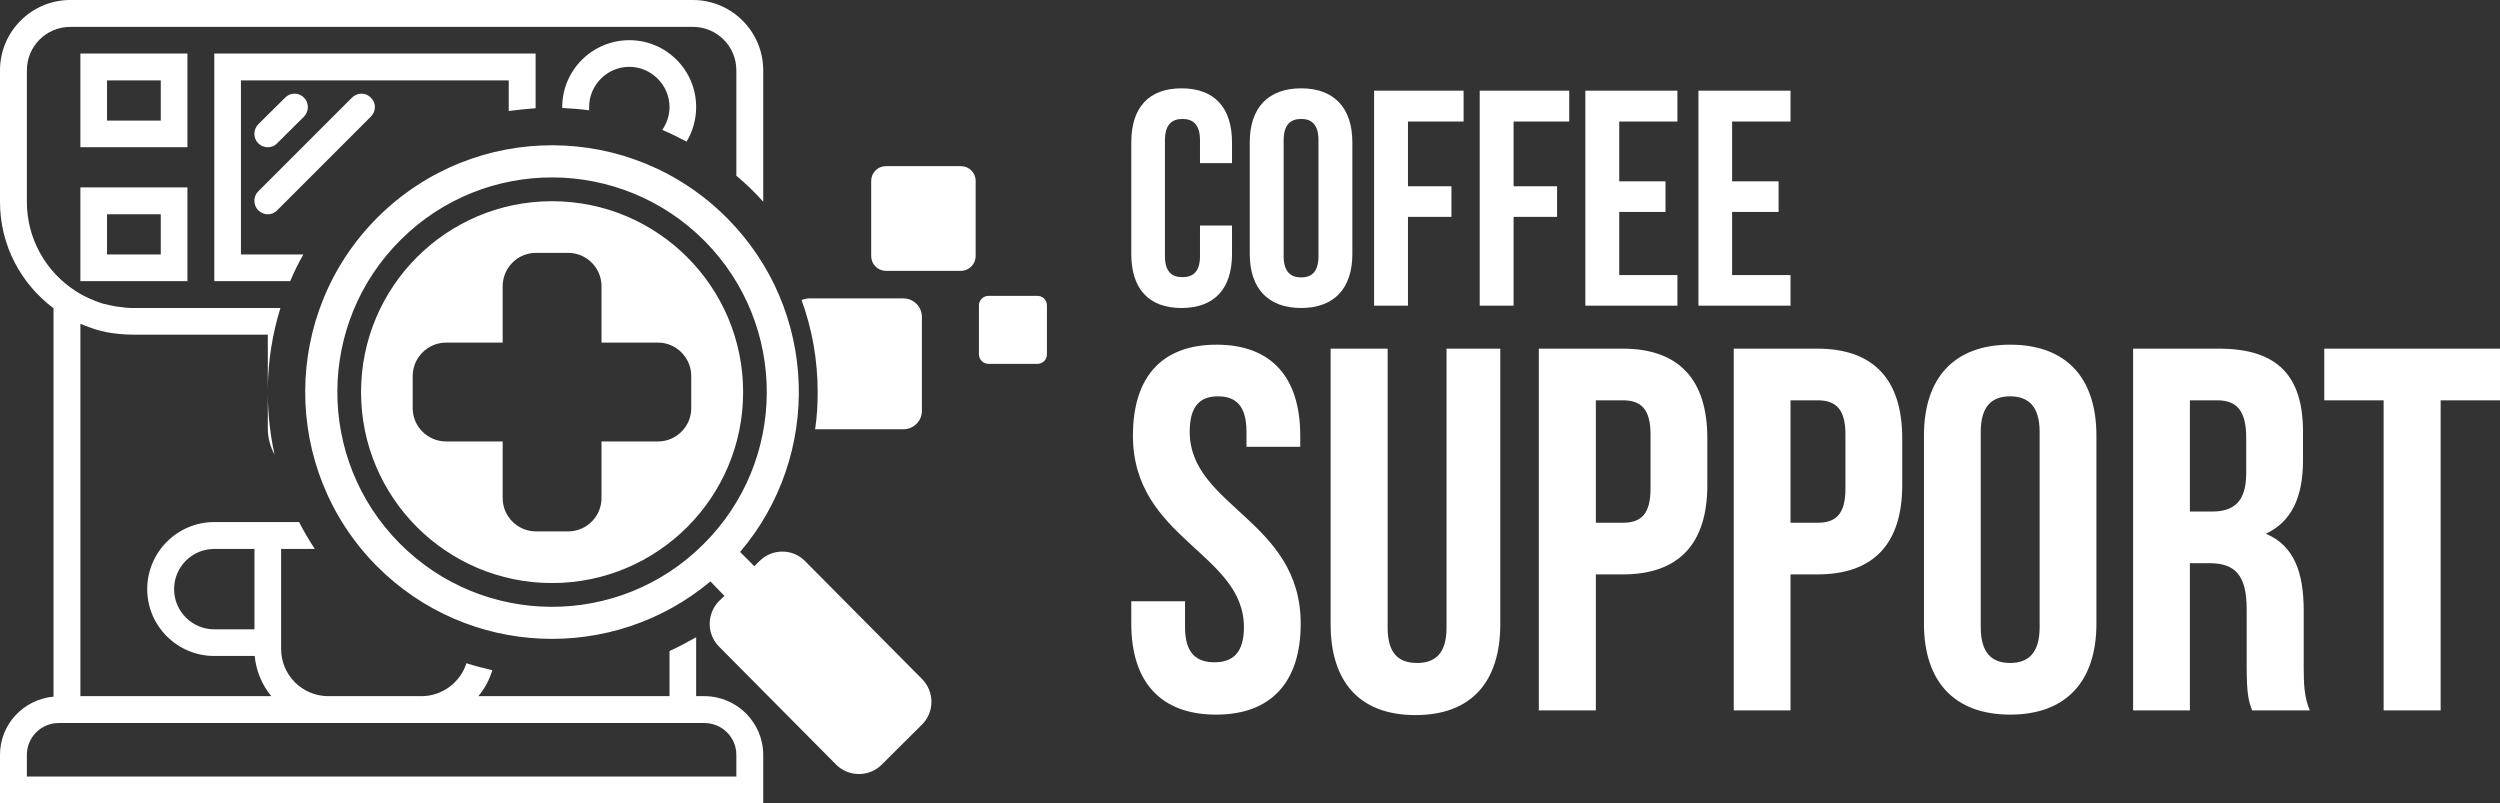 <?xml version="1.0" encoding="UTF-8"?>
<!DOCTYPE svg PUBLIC "-//W3C//DTD SVG 1.1//EN" "http://www.w3.org/Graphics/SVG/1.1/DTD/svg11.dtd">
<!-- Creator: CorelDRAW X8 -->
<svg xmlns="http://www.w3.org/2000/svg" xml:space="preserve" width="100%" height="100%" version="1.1" style="shape-rendering:geometricPrecision; text-rendering:geometricPrecision; image-rendering:optimizeQuality; fill-rule:evenodd; clip-rule:evenodd"
viewBox="0 0 10698 3438"
 xmlns:xlink="http://www.w3.org/1999/xlink">
 <rect x="0" y="0" width="10698" height="3438" fill="#333333" stroke="none"/>
 <defs>
  <style type="text/css">
   <![CDATA[
    .fil1 {fill:#fff}
    .fil0 {fill:#fff}
    .fil3 {fill:#fff;fill-rule:nonzero}
    .fil2 {fill:#fff;fill-rule:nonzero}
   ]]>
  </style>
 </defs>
 <g id="Слой_x0020_1">
  <path class="fil0" d="M2362 861c452,0 818,366 818,817 0,451 -366,817 -818,817 -451,0 -817,-366 -817,-817 0,-451 366,-817 817,-817zm1429 -150l321 0c35,0 63,28 63,63l0 322c0,34 -28,63 -63,63l-321 0c-35,0 -63,-29 -63,-63l0 -322c0,-35 28,-63 63,-63zm-328 566l403 0c43,0 79,35 79,79l0 402c0,44 -36,79 -79,79l-378 0c8,-52 11,-105 11,-159 0,-138 -24,-271 -69,-394 10,-4 21,-7 33,-7zm767 -11l209 0c23,0 41,18 41,41l0 209c0,23 -18,41 -41,41l-209 0c-22,0 -41,-18 -41,-41l0 -209c0,-23 19,-41 41,-41zm-1936 -184l137 0c79,0 143,64 143,143l0 241 242 0c78,0 142,65 142,143l0 138c0,78 -64,142 -142,142l-242 0 0 242c0,79 -64,143 -143,143l-137 0c-79,0 -143,-64 -143,-143l0 -242 -242 0c-79,0 -143,-64 -143,-142l0 -138c0,-78 64,-143 143,-143l242 0 0 -241c0,-79 64,-143 143,-143z"/>
  <path class="fil1" d="M1618 928c415,-411 1083,-408 1494,6 390,393 407,1014 55,1428l61 61 23 -23c54,-53 141,-53 194,1l501 505c53,54 53,141 0,194l-174 173c-54,53 -141,52 -194,-1l-501 -505c-54,-54 -53,-141 0,-195l23 -22 -60 -62c-417,349 -1038,326 -1428,-66 -410,-414 -408,-1083 6,-1494zm-701 275l325 0c16,-39 35,-77 56,-114l-267 0 0 -745 1146 0 0 131c38,-5 76,-9 115,-12l0 -234 -1375 0 0 974zm589 -785l-401 401c-22,22 -22,58 0,81 12,11 26,17 41,17 15,0 29,-6 40,-17l401 -401c23,-23 23,-59 0,-81 -22,-23 -58,-23 -81,0zm-360 212c15,0 29,-5 40,-17l115 -114c22,-23 22,-59 0,-81 -22,-23 -59,-23 -81,0l-115 114c-22,23 -22,59 0,81 12,12 26,17 41,17zm-802 573l458 0 0 -401 -458 0 0 401zm114 -286l230 0 0 172 -230 0 0 -172zm-114 -287l458 0 0 -401 -458 0 0 401zm114 -286l230 0 0 172 -230 0 0 -172zm2235 -172c-158,0 -287,128 -287,286 0,2 0,3 0,4 39,2 78,5 115,10 0,-5 0,-9 0,-14 0,-94 77,-172 172,-172 94,0 172,78 172,172 0,37 -12,70 -31,98 36,15 70,32 104,50 26,-43 41,-94 41,-148 0,-158 -128,-286 -286,-286zm573 691l0 -562c0,-166 -135,-301 -301,-301l-2664 0c-166,0 -301,135 -301,301l0 563c0,186 90,351 229,455l0 1662c-128,12 -229,118 -229,249l0 208 3266 0 0 -208c0,-138 -113,-251 -252,-251l-35 0 0 -252c-37,21 -75,41 -114,59l0 193 0 0 -818 0c27,-32 47,-70 60,-111 -38,-9 -75,-18 -111,-30 -26,82 -103,141 -193,141l-398 0c-111,0 -202,-90 -202,-202l0 -428 144 0c-24,-37 -47,-75 -67,-115l-77 0 -114 0 -172 0c-158,0 -287,129 -287,287 0,158 129,286 287,286l173 0c6,65 32,125 71,172l-817 0 0 -1593c0,0 1,0 1,0 14,6 28,11 42,16 4,1 7,3 11,4 17,6 35,10 52,14 1,0 2,0 3,1 38,7 76,11 115,11l578 0 0 232c1,-120 20,-237 54,-346l-54 0 -578 0c-20,0 -39,-2 -59,-5 -5,0 -10,-1 -15,-2 -17,-3 -34,-7 -51,-11 -2,-1 -5,-1 -7,-2 -18,-6 -37,-13 -54,-21 -5,-2 -9,-4 -13,-6 -16,-8 -31,-16 -46,-26 -125,-81 -208,-221 -208,-381l0 -563c0,-103 83,-186 186,-186l2664 0c103,0 186,83 186,186l0 451c41,34 79,71 115,111zm-252 2231c76,0 137,61 137,136l0 93 -3036 0 0 -93c0,-75 61,-136 136,-136l1154 0 398 0 1176 0 35 0zm-1868 -1402l0 141c0,41 11,79 29,113 -18,-82 -28,-167 -29,-254zm-229 1001c-95,0 -172,-77 -172,-172 0,-95 77,-172 172,-172l172 0 0 344 -172 0zm798 -1667c360,-358 942,-355 1300,5 357,360 355,942 -6,1299 -360,358 -942,355 -1299,-5 -357,-360 -355,-942 5,-1299z"/>
  <path class="fil2" d="M5135 965l0 131c0,66 -29,90 -75,90 -46,0 -75,-24 -75,-90l0 -496c0,-66 29,-91 75,-91 46,0 75,25 75,91l0 98 137 0 0 -89c0,-147 -74,-231 -216,-231 -142,0 -215,84 -215,231l0 478c0,147 73,231 215,231 142,0 216,-84 216,-231l0 -122 -137 0zm358 -365c0,-66 29,-91 75,-91 46,0 74,25 74,91l0 496c0,66 -28,91 -74,91 -46,0 -75,-25 -75,-91l0 -496zm-145 487c0,147 78,231 220,231 141,0 219,-84 219,-231l0 -478c0,-147 -78,-231 -219,-231 -142,0 -220,84 -220,231l0 478zm677 -567l238 0 0 -132 -383 0 0 920 145 0 0 -380 186 0 0 -131 -186 0 0 -277zm452 0l238 0 0 -132 -383 0 0 920 145 0 0 -380 186 0 0 -131 -186 0 0 -277zm452 0l249 0 0 -132 -394 0 0 920 394 0 0 -131 -249 0 0 -270 198 0 0 -131 -198 0 0 -256zm483 0l250 0 0 -132 -394 0 0 920 394 0 0 -131 -250 0 0 -270 199 0 0 -131 -199 0 0 -256z"/>
  <path class="fil3" d="M4848 1864c0,442 475,502 475,820 0,111 -49,150 -126,150 -78,0 -126,-39 -126,-150l0 -111 -230 0 0 96c0,247 124,389 363,389 238,0 362,-142 362,-389 0,-443 -475,-502 -475,-821 0,-110 44,-152 121,-152 78,0 122,42 122,152l0 64 230 0 0 -48c0,-248 -122,-389 -358,-389 -237,0 -358,141 -358,389zm846 -372l0 1179c0,247 124,389 363,389 239,0 363,-142 363,-389l0 -1179 -230 0 0 1194c0,111 -49,151 -126,151 -78,0 -126,-40 -126,-151l0 -1194 -244 0zm1250 0l-359 0 0 1548 244 0 0 -582 115 0c243,0 362,-134 362,-382l0 -201c0,-248 -119,-383 -362,-383zm0 221c77,0 119,36 119,146l0 232c0,111 -42,146 -119,146l-115 0 0 -524 115 0zm833 -221l-358 0 0 1548 243 0 0 -582 115 0c243,0 363,-134 363,-382l0 -201c0,-248 -120,-383 -363,-383zm0 221c78,0 120,36 120,146l0 232c0,111 -42,146 -120,146l-115 0 0 -524 115 0zm699 135c0,-110 48,-152 126,-152 77,0 126,42 126,152l0 836c0,111 -49,153 -126,153 -78,0 -126,-42 -126,-153l0 -836zm-243 821c0,247 130,389 369,389 239,0 369,-142 369,-389l0 -805c0,-248 -130,-389 -369,-389 -239,0 -369,141 -369,389l0 805zm1651 371c-24,-58 -26,-113 -26,-188l0 -239c0,-161 -40,-278 -162,-329 109,-51 159,-155 159,-314l0 -122c0,-239 -108,-356 -360,-356l-367 0 0 1548 243 0 0 -630 84 0c111,0 159,53 159,197l0 243c0,126 9,150 23,190l247 0zm-396 -1327c87,0 124,49 124,160l0 152c0,124 -55,164 -146,164l-95 0 0 -476 117 0zm458 0l254 0 0 1327 244 0 0 -1327 254 0 0 -221 -752 0 0 221z"/>
 </g>
</svg>
